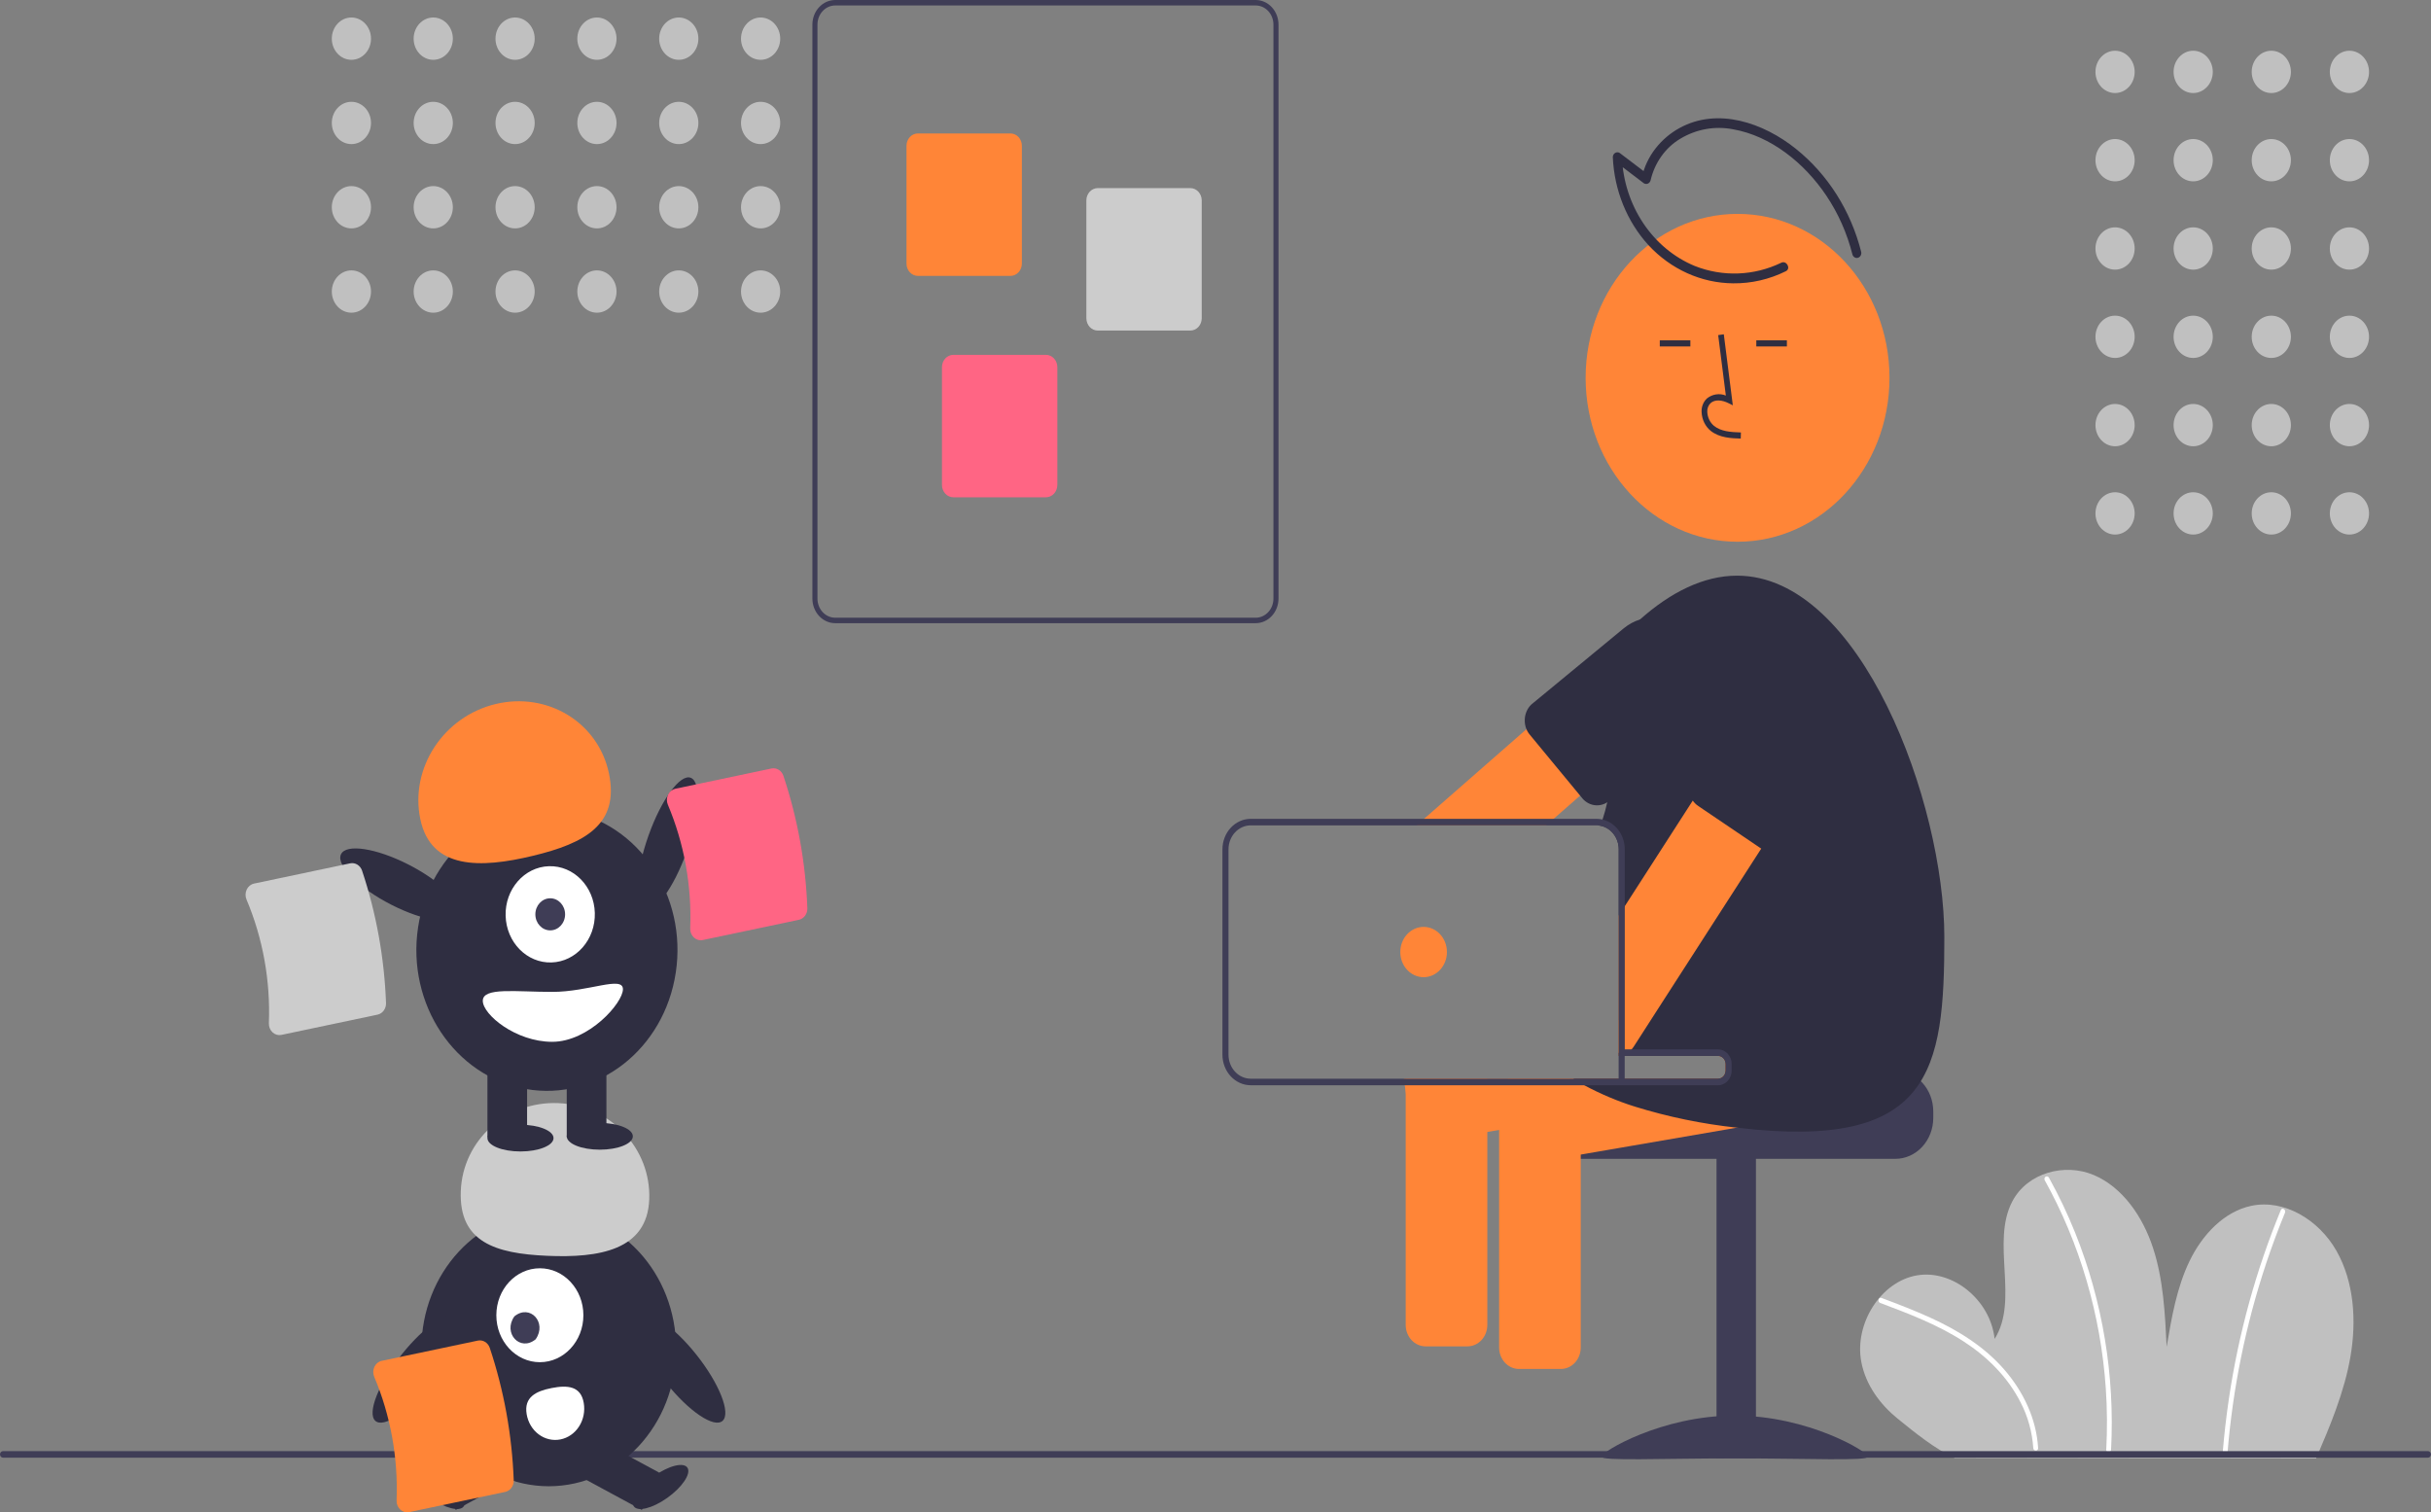 <svg width="569" height="354" viewBox="0 0 569 354" fill="none" xmlns="http://www.w3.org/2000/svg">
<rect x="0" y="0" width="569" height="354" fill="#808080" stroke="none"/>
<g clip-path="url(#clip0_724_887)">
<path d="M549.908 21.778C552.442 21.778 554.497 19.561 554.497 16.827C554.497 14.093 552.442 11.876 549.908 11.876C547.374 11.876 545.32 14.093 545.32 16.827C545.32 19.561 547.374 21.778 549.908 21.778Z" fill="#C0C0C0"/>
<path d="M531.623 21.778C534.157 21.778 536.211 19.561 536.211 16.827C536.211 14.093 534.157 11.876 531.623 11.876C529.089 11.876 527.035 14.093 527.035 16.827C527.035 19.561 529.089 21.778 531.623 21.778Z" fill="#C0C0C0"/>
<path d="M513.338 21.778C515.872 21.778 517.926 19.561 517.926 16.827C517.926 14.093 515.872 11.876 513.338 11.876C510.804 11.876 508.75 14.093 508.75 16.827C508.75 19.561 510.804 21.778 513.338 21.778Z" fill="#C0C0C0"/>
<path d="M495.052 21.778C497.586 21.778 499.64 19.561 499.64 16.827C499.64 14.093 497.586 11.876 495.052 11.876C492.518 11.876 490.464 14.093 490.464 16.827C490.464 19.561 492.518 21.778 495.052 21.778Z" fill="#C0C0C0"/>
<path d="M549.908 42.447C552.442 42.447 554.497 40.231 554.497 37.497C554.497 34.763 552.442 32.546 549.908 32.546C547.374 32.546 545.32 34.763 545.32 37.497C545.32 40.231 547.374 42.447 549.908 42.447Z" fill="#C0C0C0"/>
<path d="M531.623 42.447C534.157 42.447 536.211 40.231 536.211 37.497C536.211 34.763 534.157 32.546 531.623 32.546C529.089 32.546 527.035 34.763 527.035 37.497C527.035 40.231 529.089 42.447 531.623 42.447Z" fill="#C0C0C0"/>
<path d="M513.338 42.447C515.872 42.447 517.926 40.231 517.926 37.497C517.926 34.763 515.872 32.546 513.338 32.546C510.804 32.546 508.75 34.763 508.75 37.497C508.75 40.231 510.804 42.447 513.338 42.447Z" fill="#C0C0C0"/>
<path d="M495.052 42.447C497.586 42.447 499.64 40.231 499.64 37.497C499.64 34.763 497.586 32.546 495.052 32.546C492.518 32.546 490.464 34.763 490.464 37.497C490.464 40.231 492.518 42.447 495.052 42.447Z" fill="#C0C0C0"/>
<path d="M549.908 63.117C552.442 63.117 554.497 60.901 554.497 58.166C554.497 55.432 552.442 53.216 549.908 53.216C547.374 53.216 545.32 55.432 545.32 58.166C545.32 60.901 547.374 63.117 549.908 63.117Z" fill="#C0C0C0"/>
<path d="M531.623 63.117C534.157 63.117 536.211 60.901 536.211 58.166C536.211 55.432 534.157 53.216 531.623 53.216C529.089 53.216 527.035 55.432 527.035 58.166C527.035 60.901 529.089 63.117 531.623 63.117Z" fill="#C0C0C0"/>
<path d="M513.338 63.117C515.872 63.117 517.926 60.901 517.926 58.166C517.926 55.432 515.872 53.216 513.338 53.216C510.804 53.216 508.75 55.432 508.75 58.166C508.75 60.901 510.804 63.117 513.338 63.117Z" fill="#C0C0C0"/>
<path d="M495.052 63.117C497.586 63.117 499.64 60.901 499.64 58.166C499.64 55.432 497.586 53.216 495.052 53.216C492.518 53.216 490.464 55.432 490.464 58.166C490.464 60.901 492.518 63.117 495.052 63.117Z" fill="#C0C0C0"/>
<path d="M549.908 83.787C552.442 83.787 554.497 81.57 554.497 78.836C554.497 76.102 552.442 73.885 549.908 73.885C547.374 73.885 545.32 76.102 545.32 78.836C545.32 81.57 547.374 83.787 549.908 83.787Z" fill="#C0C0C0"/>
<path d="M531.623 83.787C534.157 83.787 536.211 81.57 536.211 78.836C536.211 76.102 534.157 73.885 531.623 73.885C529.089 73.885 527.035 76.102 527.035 78.836C527.035 81.57 529.089 83.787 531.623 83.787Z" fill="#C0C0C0"/>
<path d="M513.338 83.787C515.872 83.787 517.926 81.57 517.926 78.836C517.926 76.102 515.872 73.885 513.338 73.885C510.804 73.885 508.75 76.102 508.75 78.836C508.75 81.57 510.804 83.787 513.338 83.787Z" fill="#C0C0C0"/>
<path d="M495.052 83.787C497.586 83.787 499.64 81.57 499.64 78.836C499.64 76.102 497.586 73.885 495.052 73.885C492.518 73.885 490.464 76.102 490.464 78.836C490.464 81.57 492.518 83.787 495.052 83.787Z" fill="#C0C0C0"/>
<path d="M549.908 104.457C552.442 104.457 554.497 102.24 554.497 99.506C554.497 96.772 552.442 94.555 549.908 94.555C547.374 94.555 545.32 96.772 545.32 99.506C545.32 102.24 547.374 104.457 549.908 104.457Z" fill="#C0C0C0"/>
<path d="M531.623 104.457C534.157 104.457 536.211 102.24 536.211 99.506C536.211 96.772 534.157 94.555 531.623 94.555C529.089 94.555 527.035 96.772 527.035 99.506C527.035 102.24 529.089 104.457 531.623 104.457Z" fill="#C0C0C0"/>
<path d="M513.338 104.457C515.872 104.457 517.926 102.24 517.926 99.506C517.926 96.772 515.872 94.555 513.338 94.555C510.804 94.555 508.75 96.772 508.75 99.506C508.75 102.24 510.804 104.457 513.338 104.457Z" fill="#C0C0C0"/>
<path d="M495.052 104.457C497.586 104.457 499.64 102.24 499.64 99.506C499.64 96.772 497.586 94.555 495.052 94.555C492.518 94.555 490.464 96.772 490.464 99.506C490.464 102.24 492.518 104.457 495.052 104.457Z" fill="#C0C0C0"/>
<path d="M549.908 125.126C552.442 125.126 554.497 122.91 554.497 120.176C554.497 117.441 552.442 115.225 549.908 115.225C547.374 115.225 545.32 117.441 545.32 120.176C545.32 122.91 547.374 125.126 549.908 125.126Z" fill="#C0C0C0"/>
<path d="M531.623 125.126C534.157 125.126 536.211 122.91 536.211 120.176C536.211 117.441 534.157 115.225 531.623 115.225C529.089 115.225 527.035 117.441 527.035 120.176C527.035 122.91 529.089 125.126 531.623 125.126Z" fill="#C0C0C0"/>
<path d="M513.338 125.126C515.872 125.126 517.926 122.91 517.926 120.176C517.926 117.441 515.872 115.225 513.338 115.225C510.804 115.225 508.75 117.441 508.75 120.176C508.75 122.91 510.804 125.126 513.338 125.126Z" fill="#C0C0C0"/>
<path d="M495.052 125.126C497.586 125.126 499.64 122.91 499.64 120.176C499.64 117.441 497.586 115.225 495.052 115.225C492.518 115.225 490.464 117.441 490.464 120.176C490.464 122.91 492.518 125.126 495.052 125.126Z" fill="#C0C0C0"/>
<path d="M542.099 341.403C545.411 333.684 548.72 325.85 550.158 317.486C551.595 309.122 550.992 300.045 546.875 292.79C542.758 285.535 534.652 280.616 526.917 282.256C520.563 283.603 515.461 289.002 512.474 295.201C509.487 301.4 508.288 308.392 507.126 315.265C506.751 307.456 506.353 299.522 503.949 292.146C501.545 284.769 496.812 277.895 490.065 275.041C483.319 272.187 474.543 274.431 470.987 281.244C465.978 290.843 472.62 304.307 466.86 313.402C465.872 304.279 457.03 297.071 448.627 298.538C440.224 300.005 433.94 309.854 435.669 318.848C436.698 324.199 440.081 328.751 444.127 332.039C448.173 335.328 452.878 339.139 457.532 341.295L542.099 341.403Z" fill="#C0C0C0"/>
<path d="M440.081 304.984C446.756 307.501 453.492 310.047 459.586 313.983C465.047 317.511 469.911 322.26 472.982 328.343C474.665 331.606 475.664 335.227 475.909 338.952C475.954 339.731 477.083 339.736 477.039 338.952C476.644 332.015 473.511 325.667 469.173 320.647C464.416 315.143 458.253 311.384 451.889 308.467C448.116 306.738 444.249 305.268 440.381 303.809C439.693 303.55 439.398 304.726 440.081 304.984H440.081Z" fill="white"/>
<path d="M478.582 276.251C482.683 283.623 485.967 291.489 488.367 299.688C490.771 307.884 492.286 316.354 492.88 324.927C493.209 329.726 493.245 334.543 492.987 339.348C492.945 340.131 494.075 340.128 494.117 339.348C494.572 330.686 494.086 321.996 492.669 313.456C491.254 304.918 488.928 296.584 485.738 288.622C483.947 284.15 481.883 279.811 479.557 275.636C479.479 275.502 479.356 275.406 479.214 275.369C479.071 275.331 478.921 275.355 478.795 275.435C478.668 275.515 478.575 275.644 478.536 275.796C478.496 275.949 478.513 276.111 478.582 276.251Z" fill="white"/>
<path d="M533.851 283.25C528.05 297.313 523.968 312.13 521.707 327.329C521.072 331.598 520.581 335.888 520.233 340.199C520.17 340.98 521.3 340.975 521.362 340.199C522.592 325.034 525.629 310.104 530.4 295.778C531.74 291.75 533.215 287.779 534.826 283.865C535.118 283.154 534.146 282.534 533.851 283.25Z" fill="white"/>
<path d="M568.291 341.199H0.709C0.521 341.199 0.341 341.118 0.208 340.975C0.075 340.831 0 340.637 0 340.434C0 340.23 0.075 340.036 0.208 339.892C0.341 339.749 0.521 339.668 0.709 339.668H568.291C568.479 339.668 568.659 339.749 568.792 339.892C568.925 340.036 569 340.23 569 340.434C569 340.637 568.925 340.831 568.792 340.975C568.659 341.118 568.479 341.199 568.291 341.199Z" fill="#3F3D56"/>
<path d="M293.909 145.869H195.485C194.07 145.868 192.714 145.26 191.713 144.181C190.713 143.101 190.15 141.638 190.148 140.111V5.758C190.15 4.231 190.713 2.768 191.713 1.688C192.714 0.609 194.07 0.002 195.485 0H293.909C295.324 0.002 296.68 0.609 297.681 1.688C298.681 2.768 299.244 4.231 299.246 5.758V140.111C299.244 141.638 298.681 143.102 297.681 144.181C296.68 145.26 295.324 145.868 293.909 145.869ZM195.485 1.28C194.384 1.281 193.329 1.753 192.551 2.593C191.773 3.432 191.335 4.571 191.334 5.758V140.111C191.336 141.299 191.773 142.437 192.551 143.277C193.329 144.116 194.384 144.589 195.485 144.59H293.909C295.01 144.589 296.065 144.116 296.843 143.277C297.621 142.437 298.059 141.299 298.06 140.111V5.758C298.059 4.571 297.621 3.432 296.843 2.593C296.065 1.753 295.01 1.281 293.909 1.28H195.485Z" fill="#3F3D56"/>
<path d="M236.51 64.58H214.844C214.137 64.579 213.459 64.276 212.959 63.736C212.458 63.196 212.177 62.465 212.176 61.701V34.114C212.177 33.351 212.458 32.619 212.959 32.079C213.459 31.54 214.137 31.236 214.844 31.235H236.51C237.217 31.236 237.895 31.54 238.396 32.079C238.896 32.619 239.177 33.351 239.178 34.114V61.701C239.177 62.465 238.896 63.196 238.396 63.736C237.895 64.276 237.217 64.579 236.51 64.58Z" fill="#FF8537"/>
<path d="M278.607 77.376H256.942C256.234 77.375 255.556 77.071 255.056 76.532C254.556 75.992 254.274 75.26 254.273 74.497V46.91C254.274 46.147 254.556 45.415 255.056 44.875C255.556 44.335 256.234 44.032 256.942 44.031H278.607C279.314 44.032 279.992 44.335 280.493 44.875C280.993 45.415 281.274 46.147 281.275 46.91V74.497C281.274 75.26 280.993 75.992 280.493 76.532C279.992 77.071 279.314 77.375 278.607 77.376Z" fill="#CCCCCC"/>
<path d="M244.81 116.402H223.145C222.438 116.401 221.76 116.098 221.259 115.558C220.759 115.018 220.478 114.287 220.477 113.523V85.936C220.478 85.173 220.759 84.441 221.259 83.901C221.76 83.362 222.438 83.058 223.145 83.057H244.81C245.518 83.058 246.196 83.362 246.696 83.901C247.196 84.441 247.478 85.173 247.479 85.936V113.523C247.478 114.287 247.196 115.018 246.696 115.558C246.196 116.098 245.518 116.401 244.81 116.402Z" fill="#FF6584"/>
<path d="M82.25 14C84.784 14 86.838 11.783 86.838 9.049C86.838 6.315 84.784 4.098 82.25 4.098C79.716 4.098 77.662 6.315 77.662 9.049C77.662 11.783 79.716 14 82.25 14Z" fill="#C0C0C0"/>
<path d="M82.25 33.73C84.784 33.73 86.838 31.514 86.838 28.78C86.838 26.046 84.784 23.829 82.25 23.829C79.716 23.829 77.662 26.046 77.662 28.78C77.662 31.514 79.716 33.73 82.25 33.73Z" fill="#C0C0C0"/>
<path d="M82.25 53.461C84.784 53.461 86.838 51.245 86.838 48.51C86.838 45.776 84.784 43.56 82.25 43.56C79.716 43.56 77.662 45.776 77.662 48.51C77.662 51.245 79.716 53.461 82.25 53.461Z" fill="#C0C0C0"/>
<path d="M82.25 73.192C84.784 73.192 86.838 70.975 86.838 68.241C86.838 65.507 84.784 63.29 82.25 63.29C79.716 63.29 77.662 65.507 77.662 68.241C77.662 70.975 79.716 73.192 82.25 73.192Z" fill="#C0C0C0"/>
<path d="M101.406 14C103.94 14 105.994 11.783 105.994 9.049C105.994 6.315 103.94 4.098 101.406 4.098C98.872 4.098 96.818 6.315 96.818 9.049C96.818 11.783 98.872 14 101.406 14Z" fill="#C0C0C0"/>
<path d="M101.406 33.73C103.94 33.73 105.994 31.514 105.994 28.78C105.994 26.046 103.94 23.829 101.406 23.829C98.872 23.829 96.818 26.046 96.818 28.78C96.818 31.514 98.872 33.73 101.406 33.73Z" fill="#C0C0C0"/>
<path d="M101.406 53.461C103.94 53.461 105.994 51.245 105.994 48.51C105.994 45.776 103.94 43.56 101.406 43.56C98.872 43.56 96.818 45.776 96.818 48.51C96.818 51.245 98.872 53.461 101.406 53.461Z" fill="#C0C0C0"/>
<path d="M101.406 73.192C103.94 73.192 105.994 70.975 105.994 68.241C105.994 65.507 103.94 63.29 101.406 63.29C98.872 63.29 96.818 65.507 96.818 68.241C96.818 70.975 98.872 73.192 101.406 73.192Z" fill="#C0C0C0"/>
<path d="M120.562 14C123.096 14 125.15 11.783 125.15 9.049C125.15 6.315 123.096 4.098 120.562 4.098C118.028 4.098 115.974 6.315 115.974 9.049C115.974 11.783 118.028 14 120.562 14Z" fill="#C0C0C0"/>
<path d="M120.562 33.73C123.096 33.73 125.15 31.514 125.15 28.78C125.15 26.046 123.096 23.829 120.562 23.829C118.028 23.829 115.974 26.046 115.974 28.78C115.974 31.514 118.028 33.73 120.562 33.73Z" fill="#C0C0C0"/>
<path d="M120.562 53.461C123.096 53.461 125.15 51.245 125.15 48.51C125.15 45.776 123.096 43.56 120.562 43.56C118.028 43.56 115.974 45.776 115.974 48.51C115.974 51.245 118.028 53.461 120.562 53.461Z" fill="#C0C0C0"/>
<path d="M120.562 73.192C123.096 73.192 125.15 70.975 125.15 68.241C125.15 65.507 123.096 63.29 120.562 63.29C118.028 63.29 115.974 65.507 115.974 68.241C115.974 70.975 118.028 73.192 120.562 73.192Z" fill="#C0C0C0"/>
<path d="M139.717 14C142.251 14 144.306 11.783 144.306 9.049C144.306 6.315 142.251 4.098 139.717 4.098C137.184 4.098 135.129 6.315 135.129 9.049C135.129 11.783 137.184 14 139.717 14Z" fill="#C0C0C0"/>
<path d="M139.717 33.73C142.251 33.73 144.306 31.514 144.306 28.78C144.306 26.046 142.251 23.829 139.717 23.829C137.184 23.829 135.129 26.046 135.129 28.78C135.129 31.514 137.184 33.73 139.717 33.73Z" fill="#C0C0C0"/>
<path d="M139.717 53.461C142.251 53.461 144.306 51.245 144.306 48.51C144.306 45.776 142.251 43.56 139.717 43.56C137.184 43.56 135.129 45.776 135.129 48.51C135.129 51.245 137.184 53.461 139.717 53.461Z" fill="#C0C0C0"/>
<path d="M139.717 73.192C142.251 73.192 144.306 70.975 144.306 68.241C144.306 65.507 142.251 63.29 139.717 63.29C137.184 63.29 135.129 65.507 135.129 68.241C135.129 70.975 137.184 73.192 139.717 73.192Z" fill="#C0C0C0"/>
<path d="M158.874 14C161.408 14 163.462 11.783 163.462 9.049C163.462 6.315 161.408 4.098 158.874 4.098C156.34 4.098 154.286 6.315 154.286 9.049C154.286 11.783 156.34 14 158.874 14Z" fill="#C0C0C0"/>
<path d="M158.874 33.73C161.408 33.73 163.462 31.514 163.462 28.78C163.462 26.046 161.408 23.829 158.874 23.829C156.34 23.829 154.286 26.046 154.286 28.78C154.286 31.514 156.34 33.73 158.874 33.73Z" fill="#C0C0C0"/>
<path d="M158.874 53.461C161.408 53.461 163.462 51.245 163.462 48.51C163.462 45.776 161.408 43.56 158.874 43.56C156.34 43.56 154.286 45.776 154.286 48.51C154.286 51.245 156.34 53.461 158.874 53.461Z" fill="#C0C0C0"/>
<path d="M158.874 73.192C161.408 73.192 163.462 70.975 163.462 68.241C163.462 65.507 161.408 63.29 158.874 63.29C156.34 63.29 154.286 65.507 154.286 68.241C154.286 70.975 156.34 73.192 158.874 73.192Z" fill="#C0C0C0"/>
<path d="M178.03 14C180.563 14 182.618 11.783 182.618 9.049C182.618 6.315 180.563 4.098 178.03 4.098C175.496 4.098 173.441 6.315 173.441 9.049C173.441 11.783 175.496 14 178.03 14Z" fill="#C0C0C0"/>
<path d="M178.03 33.73C180.563 33.73 182.618 31.514 182.618 28.78C182.618 26.046 180.563 23.829 178.03 23.829C175.496 23.829 173.441 26.046 173.441 28.78C173.441 31.514 175.496 33.73 178.03 33.73Z" fill="#C0C0C0"/>
<path d="M178.03 53.461C180.563 53.461 182.618 51.245 182.618 48.51C182.618 45.776 180.563 43.56 178.03 43.56C175.496 43.56 173.441 45.776 173.441 48.51C173.441 51.245 175.496 53.461 178.03 53.461Z" fill="#C0C0C0"/>
<path d="M178.03 73.192C180.563 73.192 182.618 70.975 182.618 68.241C182.618 65.507 180.563 63.29 178.03 63.29C175.496 63.29 173.441 65.507 173.441 68.241C173.441 70.975 175.496 73.192 178.03 73.192Z" fill="#C0C0C0"/>
<path d="M128.447 347.89C144.909 347.89 158.254 333.49 158.254 315.728C158.254 297.965 144.909 283.565 128.447 283.565C111.985 283.565 98.64 297.965 98.64 315.728C98.64 333.49 111.985 347.89 128.447 347.89Z" fill="#2F2E41"/>
<path d="M117.113 336.858L102.606 344.697L106.661 353.434L121.167 345.595L117.113 336.858Z" fill="#2F2E41"/>
<path d="M108.573 352.547C109.433 351.139 107.31 347.991 103.831 345.516C100.351 343.041 96.834 342.175 95.973 343.583C95.113 344.991 97.236 348.139 100.715 350.614C104.195 353.09 107.713 353.955 108.573 352.547Z" fill="#2F2E41"/>
<path d="M139.781 336.858L135.727 345.595L150.233 353.434L154.288 344.697L139.781 336.858Z" fill="#2F2E41"/>
<path d="M156.178 350.614C159.658 348.139 161.781 344.991 160.921 343.583C160.06 342.175 156.542 343.04 153.063 345.516C149.584 347.991 147.461 351.139 148.321 352.547C149.181 353.955 152.699 353.09 156.178 350.614Z" fill="#2F2E41"/>
<path d="M126.36 318.853C131.987 318.853 136.548 313.931 136.548 307.86C136.548 301.79 131.987 296.868 126.36 296.868C120.734 296.868 116.173 301.79 116.173 307.86C116.173 313.931 120.734 318.853 126.36 318.853Z" fill="white"/>
<path d="M120.396 308.126C124.03 305.139 128.139 309.572 125.37 313.494C121.736 316.481 117.627 312.048 120.396 308.126Z" fill="#3F3D56"/>
<path d="M151.96 280.738C152.408 268.831 142.898 258.746 130.718 258.212C118.538 257.678 108.301 266.898 107.852 278.805C107.404 290.712 115.871 293.417 128.051 293.951C140.231 294.485 151.512 292.645 151.96 280.738Z" fill="#CCCCCC"/>
<path d="M169.142 332.569C171.102 330.753 168.345 323.818 162.984 317.079C157.622 310.34 151.687 306.349 149.726 308.165C147.766 309.981 150.523 316.917 155.884 323.655C161.245 330.394 167.181 334.385 169.142 332.569Z" fill="#2F2E41"/>
<path d="M101.093 323.655C106.455 316.917 109.211 309.981 107.251 308.165C105.29 306.349 99.355 310.34 93.993 317.079C88.632 323.817 85.875 330.753 87.836 332.569C89.796 334.385 95.732 330.394 101.093 323.655Z" fill="#2F2E41"/>
<path d="M136.633 328.402C136.794 329.349 136.78 330.322 136.592 331.263C136.405 332.204 136.047 333.096 135.539 333.888C135.032 334.68 134.385 335.357 133.635 335.879C132.885 336.401 132.047 336.758 131.169 336.931C130.291 337.103 129.391 337.087 128.518 336.884C127.646 336.68 126.82 336.294 126.086 335.745C125.352 335.197 124.726 334.498 124.243 333.689C123.76 332.879 123.429 331.975 123.27 331.027L123.268 331.013C122.6 327.031 125.453 325.621 129.144 324.9C132.835 324.179 135.965 324.42 136.633 328.402Z" fill="white"/>
<path d="M443.633 250.581H403.895C403.895 251.089 403.708 251.575 403.376 251.934C403.043 252.293 402.592 252.495 402.122 252.495H363.115C362.564 252.943 362.062 253.456 361.618 254.026C360.284 255.742 359.556 257.911 359.56 260.151V261.682C359.561 264.219 360.496 266.653 362.159 268.447C363.821 270.241 366.077 271.25 368.429 271.251H443.633C445.985 271.249 448.239 270.24 449.902 268.446C451.564 266.652 452.5 264.219 452.502 261.682V260.151C452.498 257.614 451.563 255.182 449.9 253.388C448.238 251.594 445.984 250.585 443.633 250.581Z" fill="#3F3D56"/>
<path d="M410.994 270.871H401.771V341.301H410.994V270.871Z" fill="#3F3D56"/>
<path d="M437.244 340.951C437.244 342.027 423.268 341.367 406.028 341.367C388.787 341.367 374.811 342.027 374.811 340.951C374.811 339.876 388.787 331.349 406.028 331.349C423.268 331.349 437.244 339.876 437.244 340.951Z" fill="#3F3D56"/>
<path d="M441.895 252.786L440.348 242.344C440.152 241.028 439.48 239.85 438.48 239.067C437.48 238.285 436.233 237.963 435.013 238.172L419.057 240.92L391.728 245.628L382.838 247.159H402.122C402.592 247.159 403.043 247.361 403.376 247.72C403.708 248.079 403.895 248.565 403.895 249.073V250.581C403.895 251.089 403.708 251.575 403.376 251.934C403.043 252.293 402.592 252.495 402.122 252.495H353.047C352.362 252.841 351.769 253.367 351.323 254.026C350.946 254.562 350.673 255.174 350.522 255.827C350.371 256.48 350.344 257.159 350.444 257.823L350.883 260.794L351.415 264.399L351.99 268.273C352.186 269.586 352.855 270.761 353.853 271.542C354.85 272.323 356.094 272.645 357.311 272.438L369.99 270.256L406.556 263.955L438.028 258.535C439.245 258.321 440.335 257.597 441.059 256.52C441.783 255.443 442.084 254.101 441.895 252.786Z" fill="#FF8537"/>
<path d="M369.017 254.026C368.551 253.358 367.933 252.831 367.223 252.495H353.657C352.944 252.828 352.323 253.356 351.855 254.026C351.224 254.898 350.882 255.974 350.883 257.081V315.423C350.885 316.752 351.375 318.027 352.246 318.967C353.118 319.907 354.299 320.435 355.531 320.437H365.343C366.575 320.435 367.756 319.906 368.627 318.966C369.498 318.027 369.988 316.752 369.99 315.423V257.081C369.99 255.974 369.648 254.899 369.017 254.026Z" fill="#FF8537"/>
<path d="M398.546 154.658L398.454 154.528L392.367 146.436C392.043 146.002 391.651 145.632 391.21 145.342C390.977 145.171 390.724 145.032 390.458 144.928C390.07 144.76 389.661 144.652 389.245 144.607C388.967 144.575 388.687 144.57 388.408 144.591C388.402 144.592 388.397 144.595 388.394 144.599C387.453 144.674 386.556 145.058 385.825 145.701L373.331 156.633L357.276 170.689L333.317 191.665L331.572 193.196H361.888L363.64 191.665L369.437 186.589L369.848 186.237L397.844 161.732L397.865 161.717C398.441 161.216 398.897 160.573 399.192 159.841C399.387 159.362 399.511 158.853 399.561 158.333C399.625 157.678 399.569 157.017 399.395 156.386C399.221 155.755 398.932 155.168 398.546 154.658Z" fill="#FF8537"/>
<path d="M398.454 154.528C398.063 152.465 397.194 150.543 395.928 148.94C394.667 147.324 393.043 146.085 391.21 145.342C390.926 145.227 390.65 145.12 390.366 145.035C389.726 144.83 389.071 144.681 388.408 144.591C388.402 144.592 388.397 144.595 388.394 144.599C385.409 144.227 382.406 145.122 380.022 147.095L358.411 164.917C357.952 165.359 357.581 165.897 357.319 166.498C357.057 167.099 356.909 167.751 356.886 168.415C356.852 169.195 356.986 169.973 357.276 170.689C357.347 170.85 357.425 171.01 357.51 171.163C357.676 171.474 357.876 171.762 358.106 172.021L361.568 176.216L369.621 185.961L369.848 186.237L370.366 186.872C370.778 187.36 371.275 187.755 371.829 188.035C372.383 188.315 372.983 188.474 373.594 188.503C374.205 188.532 374.815 188.431 375.39 188.205C375.964 187.979 376.492 187.633 376.943 187.186L395.58 165.583C396.549 164.461 397.316 163.155 397.844 161.732C398.695 159.447 398.907 156.942 398.454 154.528Z" fill="#2F2E41"/>
<path d="M406.694 126.807C426.333 126.807 442.254 109.628 442.254 88.436C442.254 67.245 426.333 50.065 406.694 50.065C387.054 50.065 371.133 67.245 371.133 88.436C371.133 109.628 387.054 126.807 406.694 126.807Z" fill="#FF8537"/>
<path d="M420.029 247.504L419.057 240.92L418.483 237.054C418.287 235.74 417.616 234.563 416.617 233.783C415.618 233.002 414.373 232.681 413.154 232.889L387.308 237.337L380.299 238.547L378.88 238.792V247.159H402.122C402.592 247.159 403.044 247.361 403.376 247.72C403.709 248.079 403.896 248.566 403.896 249.073V250.581C403.896 251.089 403.709 251.575 403.376 251.934C403.044 252.293 402.592 252.495 402.122 252.495H328.571C328.571 252.51 328.578 252.526 328.578 252.541L329.018 255.511L330.125 262.983C330.32 264.296 330.99 265.471 331.987 266.252C332.985 267.033 334.228 267.355 335.446 267.148L348.124 264.966L350.884 264.491L351.416 264.399L369.99 261.199L382.626 259.018L402.675 255.565L402.974 255.511L416.163 253.245C417.38 253.035 418.47 252.312 419.195 251.236C419.92 250.16 420.22 248.818 420.029 247.504Z" fill="#FF8537"/>
<path d="M455.092 219.347C455.092 250.627 452.147 269.337 406.741 263.978C406.677 263.971 406.62 263.963 406.556 263.955C398.458 263.092 390.448 261.439 382.626 259.018C378.561 257.737 374.61 256.066 370.82 254.026C369.926 253.536 369.068 253.023 368.223 252.495H402.122C402.592 252.495 403.044 252.293 403.376 251.934C403.709 251.576 403.896 251.089 403.896 250.581V249.073C403.896 248.566 403.709 248.079 403.376 247.72C403.044 247.361 402.592 247.159 402.122 247.159H378.88V198.807C378.878 197.32 378.329 195.894 377.354 194.842C376.38 193.79 375.058 193.198 373.679 193.196H374.637C374.8 192.691 374.963 192.178 375.141 191.665C376.865 186.497 376.695 182.433 379.143 177.372C382.506 170.39 382.527 163.37 386.947 157.468C390.239 153.081 380.157 148.297 383.86 145.005C390.976 138.666 398.724 134.746 406.585 134.746C435.574 134.746 455.092 188.067 455.092 219.347Z" fill="#2F2E41"/>
<path d="M407.441 102.658L407.478 101.224C405.005 101.15 402.826 100.982 401.188 99.691C400.724 99.304 400.342 98.814 400.069 98.254C399.796 97.694 399.638 97.077 399.606 96.445C399.577 96.058 399.631 95.67 399.764 95.31C399.897 94.95 400.105 94.628 400.372 94.369C401.459 93.379 403.208 93.699 404.483 94.33L405.583 94.874L403.474 78.248L402.158 78.442L403.951 92.585C403.217 92.291 402.426 92.201 401.651 92.321C400.876 92.441 400.142 92.769 399.514 93.274C399.092 93.672 398.761 94.17 398.546 94.728C398.332 95.287 398.24 95.892 398.278 96.495C398.317 97.344 398.527 98.174 398.894 98.926C399.262 99.678 399.777 100.335 400.404 100.849C402.509 102.508 405.243 102.591 407.441 102.658Z" fill="#2F2E41"/>
<path d="M395.647 79.662H388.49V81.096H395.647V79.662Z" fill="#2F2E41"/>
<path d="M418.238 79.662H411.081V81.096H418.238V79.662Z" fill="#2F2E41"/>
<path d="M427.834 165.628L425.017 163.516L419.774 159.588C418.76 158.832 417.51 158.54 416.297 158.777C415.084 159.014 414.007 159.76 413.303 160.851L396.212 187.393L380.299 212.105L378.88 214.31V247.159H379.007C380.114 247.041 381.143 246.497 381.909 245.628C382.073 245.446 382.223 245.248 382.356 245.039L387.308 237.337L399.547 218.329L412.232 198.639L413.438 196.763L428.99 172.61C429.075 172.482 429.153 172.349 429.224 172.212C429.295 172.081 429.359 171.945 429.416 171.806C429.862 170.739 429.948 169.537 429.659 168.409C429.37 167.281 428.724 166.297 427.834 165.628Z" fill="#FF8537"/>
<path d="M427.883 155.125C427.381 154.77 426.855 154.457 426.308 154.191C423.884 152.993 421.152 152.731 418.57 153.45C415.988 154.17 413.715 155.826 412.132 158.141L395.985 181.766C395.66 182.329 395.443 182.955 395.345 183.609C395.247 184.263 395.271 184.932 395.415 185.576C395.559 186.22 395.82 186.827 396.184 187.361C396.547 187.895 397.005 188.346 397.531 188.687L412.232 198.639L412.416 198.761L413.154 199.259C414.209 199.947 415.474 200.156 416.672 199.841C417.87 199.525 418.904 198.71 419.547 197.575L430.948 173.154L431.139 172.748L431.146 172.74L431.849 171.217C433.13 168.476 433.433 165.324 432.702 162.357C431.971 159.391 430.256 156.817 427.883 155.125Z" fill="#2F2E41"/>
<path d="M329.018 252.495V310.133C329.019 311.462 329.51 312.737 330.381 313.677C331.252 314.617 332.433 315.145 333.665 315.147H343.477C344.709 315.145 345.89 314.617 346.761 313.677C347.632 312.737 348.122 311.462 348.124 310.133V252.495H329.018Z" fill="#FF8537"/>
<path d="M402.122 245.628H380.299V198.807C380.297 196.914 379.599 195.098 378.358 193.759C377.117 192.42 375.434 191.667 373.679 191.665H292.749C290.993 191.665 289.309 192.418 288.066 193.757C286.824 195.096 286.125 196.912 286.123 198.807V246.884C286.125 248.778 286.824 250.595 288.066 251.934C289.309 253.273 290.993 254.026 292.749 254.026H402.122C402.236 254.026 402.342 254.018 402.448 254.011C402.548 254.003 402.647 253.98 402.746 253.965C403.47 253.807 404.121 253.384 404.589 252.767C405.057 252.15 405.314 251.378 405.315 250.581V249.073C405.315 248.159 404.978 247.283 404.379 246.637C403.781 245.991 402.969 245.628 402.122 245.628ZM402.122 252.495H292.749C291.369 252.494 290.046 251.903 289.07 250.851C288.093 249.799 287.544 248.372 287.542 246.884V198.807C287.544 197.319 288.093 195.892 289.07 194.84C290.046 193.788 291.369 193.196 292.749 193.196H373.679C375.058 193.198 376.379 193.79 377.354 194.842C378.329 195.894 378.878 197.32 378.88 198.807V247.159H402.122C402.592 247.159 403.043 247.361 403.376 247.72C403.709 248.079 403.895 248.566 403.896 249.073V250.581C403.895 251.089 403.709 251.575 403.376 251.934C403.043 252.293 402.592 252.495 402.122 252.495Z" fill="#3F3D56"/>
<path d="M333.211 228.733C336.225 228.733 338.667 226.098 338.667 222.846C338.667 219.595 336.225 216.959 333.211 216.959C330.198 216.959 327.755 219.595 327.755 222.846C327.755 226.098 330.198 228.733 333.211 228.733Z" fill="#FF8537"/>
<path d="M380.277 246.439H378.858V253.329H380.277V246.439Z" fill="#3F3D56"/>
<path d="M160.734 199.318C163.747 190.813 164.183 183.092 161.709 182.072C159.235 181.051 154.787 187.118 151.774 195.622C148.762 204.127 148.326 211.848 150.8 212.869C153.274 213.889 157.722 207.822 160.734 199.318Z" fill="#2F2E41"/>
<path d="M158.173 227.649C160.876 209.675 149.564 192.74 132.907 189.823C116.249 186.906 100.555 199.112 97.851 217.086C95.148 235.06 106.46 251.995 123.118 254.912C139.775 257.828 155.47 245.622 158.173 227.649Z" fill="#2F2E41"/>
<path d="M123.371 248.243H114.088V266.188H123.371V248.243Z" fill="#2F2E41"/>
<path d="M141.936 248.243H132.653V266.188H141.936V248.243Z" fill="#2F2E41"/>
<path d="M121.824 269.527C126.096 269.527 129.559 268.126 129.559 266.397C129.559 264.668 126.096 263.267 121.824 263.267C117.552 263.267 114.088 264.668 114.088 266.397C114.088 268.126 117.552 269.527 121.824 269.527Z" fill="#2F2E41"/>
<path d="M140.389 269.11C144.661 269.11 148.124 267.708 148.124 265.98C148.124 264.251 144.661 262.849 140.389 262.849C136.117 262.849 132.653 264.251 132.653 265.98C132.653 267.708 136.117 269.11 140.389 269.11Z" fill="#2F2E41"/>
<path d="M129.092 225.284C134.857 225.101 139.394 219.91 139.224 213.689C139.055 207.469 134.244 202.574 128.479 202.757C122.714 202.94 118.178 208.131 118.347 214.351C118.517 220.572 123.327 225.467 129.092 225.284Z" fill="white"/>
<path d="M128.786 217.776C130.708 217.776 132.267 216.095 132.267 214.02C132.267 211.946 130.708 210.264 128.786 210.264C126.863 210.264 125.305 211.946 125.305 214.02C125.305 216.095 126.863 217.776 128.786 217.776Z" fill="#3F3D56"/>
<path d="M98.373 191.706C95.905 179.784 103.792 167.737 115.988 164.798C128.184 161.86 140.071 169.143 142.538 181.065C145.005 192.988 136.922 197.385 124.726 200.323C112.531 203.262 100.84 203.629 98.373 191.706Z" fill="#FF8537"/>
<path d="M107.401 214.133C108.536 211.551 103.276 206.295 95.652 202.393C88.028 198.492 80.928 197.422 79.793 200.005C78.658 202.587 83.918 207.843 91.542 211.745C99.165 215.646 106.265 216.716 107.401 214.133Z" fill="#2F2E41"/>
<path d="M113.003 234.262C113.003 237.488 120.704 243.86 129.248 243.86C137.792 243.86 145.804 234.776 145.804 231.549C145.804 228.322 137.792 232.175 129.248 232.175C120.704 232.175 113.003 231.035 113.003 234.262Z" fill="white"/>
<path d="M186.978 215.301L164.487 220.038C164.122 220.116 163.746 220.103 163.387 220.001C163.028 219.898 162.696 219.709 162.415 219.447C162.128 219.181 161.901 218.849 161.752 218.475C161.602 218.101 161.534 217.695 161.552 217.288C161.935 207.336 160.143 197.426 156.319 188.361C156.16 187.991 156.082 187.587 156.09 187.18C156.099 186.772 156.193 186.372 156.366 186.01C156.535 185.653 156.777 185.343 157.074 185.102C157.371 184.861 157.715 184.697 158.08 184.622L180.571 179.884C181.146 179.765 181.742 179.869 182.252 180.178C182.762 180.488 183.154 180.983 183.358 181.576C186.685 191.548 188.578 202.012 188.971 212.602C188.989 213.234 188.798 213.852 188.433 214.346C188.068 214.84 187.552 215.178 186.978 215.301Z" fill="#FF6584"/>
<path d="M88.361 237.502L65.869 242.239C65.505 242.317 65.129 242.304 64.77 242.202C64.411 242.099 64.079 241.91 63.798 241.648C63.511 241.382 63.284 241.05 63.135 240.676C62.985 240.302 62.917 239.896 62.934 239.489C63.318 229.537 61.525 219.627 57.701 210.562C57.543 210.192 57.465 209.788 57.473 209.381C57.481 208.973 57.576 208.573 57.749 208.211C57.918 207.854 58.16 207.544 58.457 207.303C58.754 207.063 59.098 206.898 59.462 206.823L81.954 202.085C82.529 201.966 83.124 202.07 83.635 202.38C84.145 202.689 84.537 203.184 84.741 203.777C88.068 213.749 89.961 224.213 90.354 234.803C90.371 235.435 90.181 236.053 89.816 236.547C89.451 237.041 88.935 237.379 88.361 237.502Z" fill="#CCCCCC"/>
<path d="M416.925 61.498C410.523 64.582 403.259 64.854 396.674 62.258C391.845 60.26 387.66 56.787 384.632 52.263C381.604 47.739 379.863 42.361 379.624 36.787L378.022 37.779L384.773 42.904C384.915 42.992 385.072 43.043 385.235 43.055C385.397 43.067 385.56 43.039 385.71 42.973C385.861 42.906 385.996 42.804 386.104 42.673C386.213 42.543 386.292 42.387 386.337 42.218C386.811 40.168 387.672 38.245 388.866 36.571C390.06 34.896 391.561 33.505 393.275 32.484C397.035 30.221 401.405 29.437 405.641 30.264C414.413 31.8 422.31 38.11 427.448 45.761C430.252 49.924 432.33 54.604 433.579 59.571C433.662 59.855 433.843 60.094 434.086 60.236C434.328 60.379 434.612 60.414 434.879 60.335C435.145 60.256 435.372 60.068 435.512 59.812C435.653 59.555 435.696 59.25 435.631 58.96C433.184 49.304 427.806 40.813 420.358 34.844C412.735 28.736 402.062 25.044 393.095 29.975C388.827 32.321 385.353 36.499 384.284 41.607L385.848 40.921L379.096 35.795C378.934 35.696 378.751 35.643 378.564 35.644C378.378 35.644 378.195 35.697 378.033 35.797C377.871 35.897 377.736 36.041 377.642 36.215C377.548 36.388 377.497 36.586 377.495 36.787C377.829 44.523 380.798 51.854 385.831 57.374C391.093 63.048 398.212 66.261 405.65 66.319C409.91 66.37 414.128 65.4 418 63.481C419.243 62.867 418.163 60.886 416.925 61.498Z" fill="#2F2E41"/>
<path d="M118.251 349.213L95.76 353.95C95.396 354.028 95.02 354.015 94.661 353.913C94.302 353.81 93.969 353.621 93.688 353.359C93.402 353.093 93.175 352.761 93.025 352.387C92.876 352.013 92.807 351.607 92.825 351.2C93.209 341.248 91.416 331.339 87.592 322.273C87.434 321.903 87.356 321.499 87.364 321.092C87.372 320.684 87.466 320.284 87.639 319.922C87.808 319.565 88.05 319.255 88.347 319.014C88.644 318.774 88.988 318.609 89.353 318.534L111.845 313.796C112.419 313.677 113.015 313.781 113.526 314.091C114.036 314.4 114.428 314.895 114.632 315.488C117.959 325.46 119.851 335.924 120.244 346.515C120.262 347.146 120.071 347.764 119.706 348.258C119.342 348.752 118.826 349.09 118.251 349.213Z" fill="#FF8537"/>
</g>
<defs>
<clipPath id="clip0_724_887">
<rect width="569" height="354" fill="white"/>
</clipPath>
</defs>
</svg>
